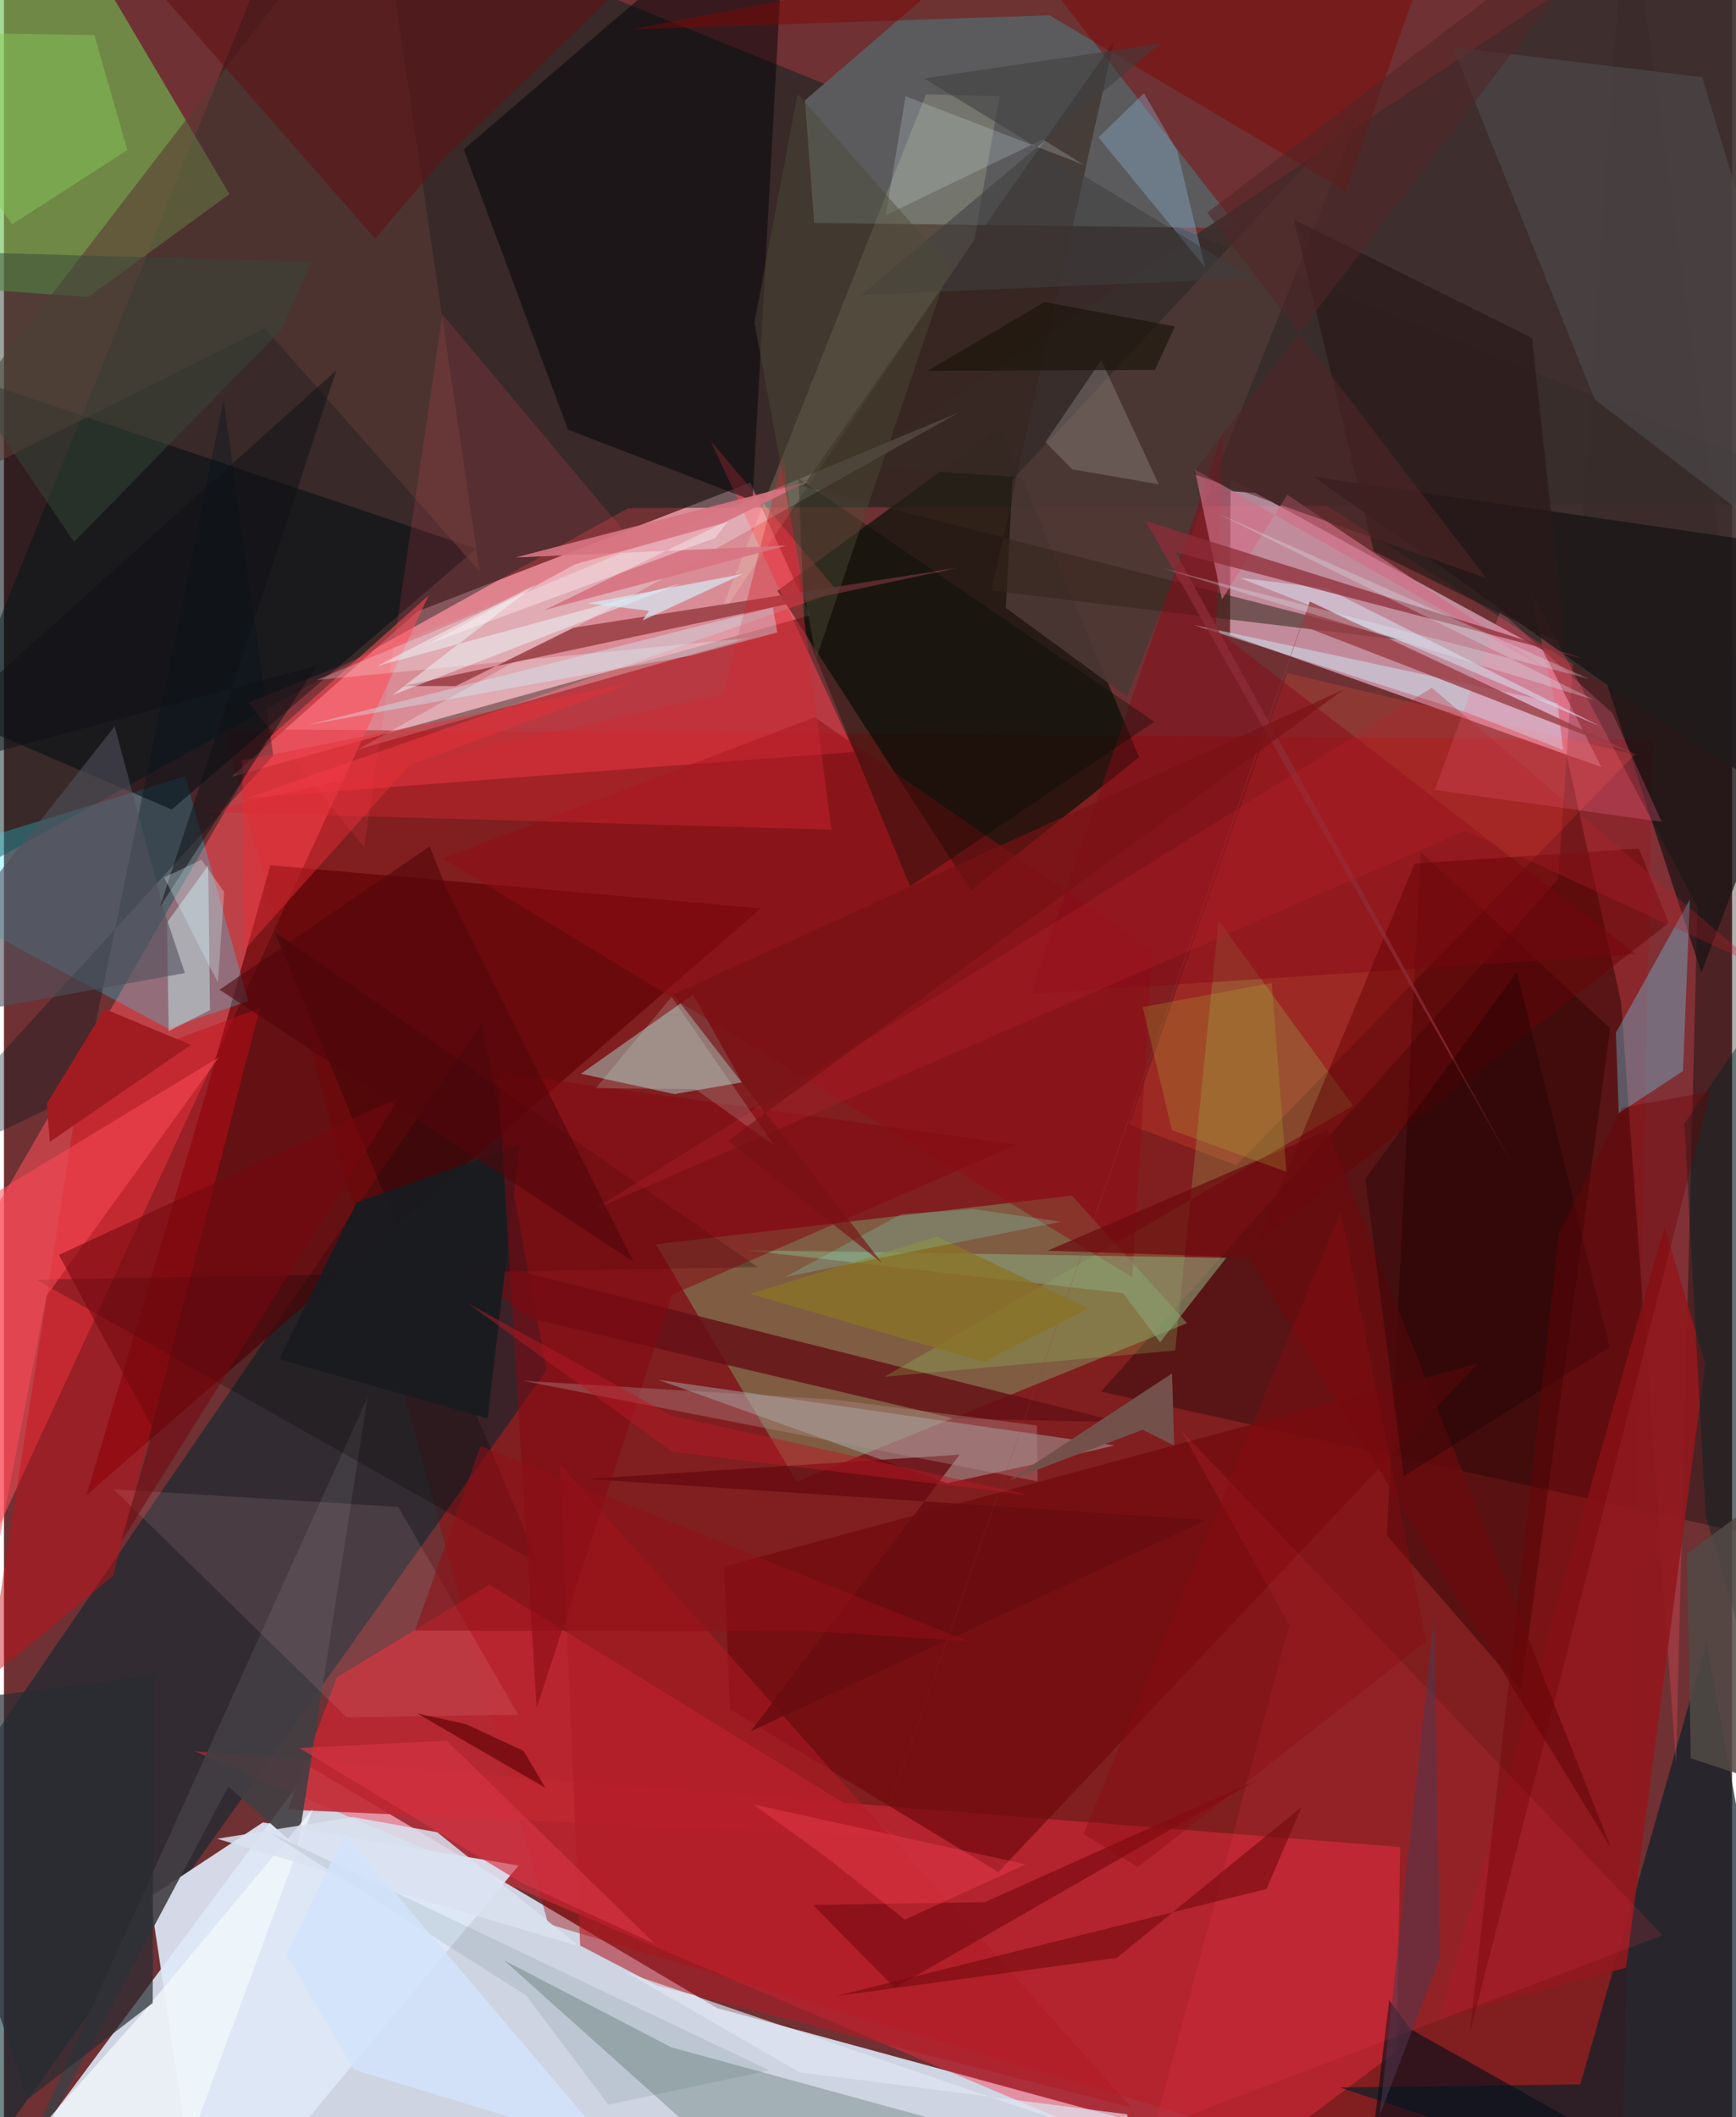 <svg xmlns="http://www.w3.org/2000/svg" width="228" height="278" viewBox="0 0 836 1024"><path fill="#6f3133" d="M0 0h836v1024H0z"/><path fill="#d5e0ef" fill-opacity=".933" d="M148.464 854.826L345.02 971.248l366.485 99.862L-23.34 1086z"/><path fill="#f3a3af" fill-opacity=".8" d="M110.212 375.675l89.777-79.923 161.113-62.34 28.882 64.177z"/><path fill="#9c0001" fill-opacity=".396" d="M782.028 1086l15.675-728.273-691.305-5.054L263.24 930.532z"/><path fill="#00221f" fill-opacity=".482" d="M302.055 245.721L-62 447.861 144.069-62 898 243.802z"/><path fill="#f1bdd7" fill-opacity=".639" d="M744.393 314.447l-151.028-82.632-.214 75.26 179.588 63.91z"/><path fill="#000105" fill-opacity=".314" d="M530.72 673.06L898 753.757 784.921-62l-32.98 487.112z"/><path fill="#00272f" fill-opacity=".553" d="M231.243 495.1L-14.352 853.532l-7.909 209.292 284.813-400.153z"/><path fill="#ff2e45" fill-opacity=".408" d="M673.753 992.129l-86.596 64.915L92.17 846.99l583.306 46.347z"/><path fill="#041007" fill-opacity=".659" d="M467.819 430.738l81.36-64.485-67.097-159.562-107.905 78.992z"/><path fill="#ff4e5a" fill-opacity=".553" d="M205.445 287.966L-62 867.42l12.594-204.22 175.99-304.88z"/><path fill="#809c66" fill-opacity=".498" d="M516.657 578.272l55.693 61.693-188.872 76.61-68.119-114.765z"/><path fill="#6fc152" fill-opacity=".608" d="M40.903 143.67l68.173-49.784L17.003-62-62 136.306z"/><path fill="#dee9f8" fill-opacity=".91" d="M96.028 1086l152.927-183.688-123.694-20.862-54.596 35.992z"/><path fill="#5c5c5e" fill-opacity=".996" d="M597.275 110.37L484.318-34.854l-96.82 83.367 4.473 59.314z"/><path fill="#c02631" fill-opacity=".871" d="M234.829 766.424L433.28 888.629l-295.946-13.375 23.745-63.955z"/><path fill="#3a2e2d" fill-opacity=".906" d="M409.42 225.34L839.314-62 898 410.783 633.249 240.266z"/><path fill="#fe4150" fill-opacity=".506" d="M117.692 385.94l285.536-99.893-61.32-72.806 69.39 150.415z"/><path fill="#0b202a" fill-opacity=".698" d="M762.61 1008.156l61.08-213.887L876.625 1086l-230.431-76.386z"/><path fill="#610004" fill-opacity=".667" d="M128.845 418.478L98.366 526.612 39.97 723.09l326.15-283.768z"/><path fill="#1fe4fd" fill-opacity=".275" d="M79.178 497.407L-62 421.422l149.688-45.945 30.556 108.804z"/><path fill="#030e13" fill-opacity=".561" d="M228.464 265.437L81.162 391.508l-91.855-39.343L-62 167.296z"/><path fill="#aef1e6" fill-opacity=".427" d="M357.129 523.474l-23.808-42.378-54.198 38.23 45.234 9.856z"/><path fill="#ea4a5a" fill-opacity=".337" d="M782.328 484.697l26.582 368.42 10.36-414.391-80.885-153.207z"/><path fill="#00040a" fill-opacity=".494" d="M222.438 72.24l50.433 135.574 89.234 34.267L378.772-62z"/><path fill="#250000" fill-opacity=".427" d="M685.339 411.963l91.715 85.442-43.045 320.047-65.021-74.781z"/><path fill="#cb0c17" fill-opacity=".451" d="M123.791 487.604l-86.45 32.103L-8.164 812.42l61.052-50.279z"/><path fill="#aecacc" fill-opacity=".404" d="M316.525 667.376l139.717 49.99 41.547-9.06 39.521-9.194z"/><path fill="#151214" fill-opacity=".69" d="M898 268.943l-264.263-38.31 141.92 100.69 45.48 138.997z"/><path fill="#fb5338" fill-opacity=".224" d="M544.474 543.945l51.673 19.691 192.789-198.678-168.099-39.391z"/><path fill="#869899" fill-opacity=".592" d="M322.912 990.252l-81.086-42.184L395.853 1086l131.25-39.923z"/><path fill="#433e42" fill-opacity=".906" d="M175.915 675.746L-9.476 1086l118.005-221.864 33.524 29.29z"/><path fill="#70090e" fill-opacity=".698" d="M348.395 757.718l364.677-98.241-232.049 245.992-129.819-78.72z"/><path fill="#67dffd" fill-opacity=".333" d="M815.591 435.083l-35.796 64.484 1.412 38.878 31.058-20.412z"/><path fill="#f1fafe" fill-opacity=".286" d="M171.172 362.514l189.517-53.993-209.472 20.403 310.516-129.319z"/><path fill="#641016" fill-opacity=".831" d="M254.28 637.596l-40.923-31.852 326.69 82.161-80.656-1.88z"/><path fill="#5b3b36" fill-opacity=".588" d="M230.144 276.474L180.33-62-62 253.053l188.179-94.277z"/><path fill="#fafec1" fill-opacity=".161" d="M344.83 300.699l101.238-255.08 35.576.952-12.267 69.454z"/><path fill="#99e766" fill-opacity=".204" d="M425.945 665.889l226.722-131.065-65.114-89.622-20.921 207.979z"/><path fill="#4c3835" fill-opacity=".898" d="M487.911 232.103L657.91 49.588 543.28 336.894l-58.6-42.854z"/><path fill-opacity=".235" d="M364.688 612.863l-233.67-162.045L258.49 756.12 15.564 618.933z"/><path fill="#4f4b4c" fill-opacity=".604" d="M898 292.045l-76.418-254.72-120.69-14.563 68.69 170.456z"/><path fill="#36261d" fill-opacity=".549" d="M477.64 285.723l59.326-265.676L386.59 235.19l291.615 74.668z"/><path fill="#820503" fill-opacity=".467" d="M505.819 7.422l-202.02 6.74L702.985-62 649.06 92.354z"/><path fill="#b01c26" fill-opacity=".569" d="M315.73 960.287l-36.957-19.282-9.825-232.727 276.223 310.946z"/><path fill="#90181e" fill-opacity=".914" d="M803.345 593.424l-108.9 382.63 90.24-24.388 38.334-292.063z"/><path fill="#05101a" fill-opacity=".62" d="M866.71 1086H655.83l14.328-118.579 10.292 14.007z"/><path fill="#ffc3d0" fill-opacity=".114" d="M165.813 830.653l82.934-1.335-57.979-100.483-137.723-8.52z"/><path fill="#9a3e45" fill-opacity=".871" d="M275.535 303.587l185.112-28.822-267.77 57.049 25.707.012z"/><path fill="#910d14" fill-opacity=".498" d="M212.318 415.15l179.936-68.188 163.268 112.849-9.72 157.916z"/><path fill="#880917" fill-opacity=".478" d="M496.687 480.785l93.019-271.742-3.469 95.425 203.488 157.077z"/><path fill="#8aa47a" fill-opacity=".596" d="M559.306 649.218l-17.997-23.757-182.332-20.79 232.343 3.684z"/><path fill="#d0edfc" fill-opacity=".478" d="M754.172 362.674l-2.515-22.511-176.087-37.9 131.142 41.959z"/><path fill="#611013" fill-opacity=".545" d="M30.586-54.77l280.76 36.511-99.59 95.931-32.153 37.83z"/><path fill="#020e05" fill-opacity=".349" d="M556.505 349.06L384.37 231.38l3.07 73.657 50.904 123.67z"/><path fill="#bbd0d4" fill-opacity=".624" d="M79.678 498.684l-.83-52.438 19.965-27.692.857 70.031z"/><path fill="#f83855" fill-opacity=".149" d="M569.36 691.739l232.953 244.286-245.93 93.477 65.415-243.563z"/><path fill="#d02831" fill-opacity=".412" d="M376.996 220.668l-28.931 114.958-251.712 56.968 303.903 8.683z"/><path fill="#02121b" fill-opacity=".333" d="M130.292 365.51L-62 576.27l99.484-47.838L106.27 193.57z"/><path fill="#f4fafc" fill-opacity=".706" d="M149.32 874.969L71.58 1086H-32.877L66.47 974.293z"/><path fill="#1a1b1f" fill-opacity=".973" d="M170.61 581.565l78.973-27.996-15.64 132.38-100.874-28.556z"/><path fill="#cf7087" fill-opacity=".667" d="M589.219 289.982l-13.136-62.923 172.883 98.13-128.146-85.92z"/><path fill="#820e15" fill-opacity=".765" d="M391.394 921.365l83.137-1.376 131.836-59.182-175.41 100.684z"/><path fill="#ff4d5e" fill-opacity=".153" d="M306.262 264.356l-187.92 75.481 55.91 69.962 37.854-257.8z"/><path fill="#ff4b57" fill-opacity=".533" d="M20.595 626.792l83.397-115.427-133.96 81.366 19.08 196.163z"/><path fill="#cdf4ff" fill-opacity=".365" d="M147.334 350.534l184.77-33.403 42.01-11.243-2.108-12.165z"/><path fill="#ff6f96" fill-opacity=".251" d="M802.002 397.52l-23.857-52.545-54.24-49.352-31.75 86.446z"/><path fill="#840911" fill-opacity=".529" d="M257.68 826.06l65.435-199.822 166.895-72.664-251.072-34.831z"/><path fill="#8aaecc" fill-opacity=".388" d="M529.52 66.441l21.992-21.328L567.62 73l13.416 56.248z"/><path fill="#d5d9e7" fill-opacity=".596" d="M678.348 311.073l-80.812-31.667 42.096 5.131 133.053 66.95z"/><path fill="#680b10" fill-opacity=".82" d="M462.341 703.548l-180.35 11.774 299.499 19.906L361.286 837.32z"/><path fill="#660305" fill-opacity=".486" d="M682.465 417.675l108.414-7.238 14.48 35.977L606.15 601.15z"/><path fill="#2a1a1a" fill-opacity=".718" d="M755.492 312.393l-92.848-45.794-38.533-160.4 115.128 57.31z"/><path fill="#b5b4aa" fill-opacity=".271" d="M530.833 174.207l27.778 60.025-41.837-7.255-12.94-13.168z"/><path fill="#8e2c38" fill-opacity=".737" d="M566.703 267.056l197.82 51.64-212.127-66.619L729.47 562.768z"/><path fill="#b28f90" fill-opacity=".365" d="M499.693 689.442l-98.174-12.488-150.565-9.13 249.114 48.645z"/><path fill="#993c43" fill-opacity=".792" d="M790.581 365.533L627.509 302.39l-245.391 703.286 249.614-714.753z"/><path fill="#dae2f1" fill-opacity=".843" d="M278.476 941.399L103.12 889.332l65.593-10.498 40.873 7.344z"/><path fill="#384839" fill-opacity=".498" d="M-62 120.725l210.648 5.932-14.43 32.834L33.916 262.117z"/><path fill="#012323" fill-opacity=".431" d="M873.369 904.122L898 418.982 812.943 543.43l10.3 189.514z"/><path fill="#deeff4" fill-opacity=".208" d="M502.548 67.413l-75.97 36.704 9.595-57.56 86.273 33.185z"/><path fill="#a11c21" d="M90.463 505.36l-68.296 46.933-1.445-18.52 28.002-45.776z"/><path fill="#292c33" fill-opacity=".698" d="M11.76 1015.057l-65.216-188.705L72.38 810.246l-.415 158.556z"/><path fill="#8a7427" fill-opacity=".788" d="M524.52 632.842l-50.653 25.86-112.87-32.925 90.439-27.662z"/><path fill="#50505c" fill-opacity=".588" d="M77.467 440.688l-23.885-89.433L-62 497.866l149.535-27.231z"/><path fill="#ea2e37" fill-opacity=".459" d="M116.356 459.398l-1.03-91.601 188.356-37.398-107.365 39.6z"/><path fill="#6c0a0f" fill-opacity=".718" d="M640.321 546.597l137.025 346.965-175.173-285.404-97.3-3.243z"/><path fill="#86c957" fill-opacity=".475" d="M43.724 16.953L59.706 72.56 3.97 108.489-62 15.281z"/><path fill="#170000" fill-opacity=".322" d="M731.953 470.127l-73.41 100.015 18.632 143.863 99.665-62.426z"/><path fill="#b71926" fill-opacity=".494" d="M495.749 723.075l-172.76-38.386-98.673-54.41 99.081 71.935z"/><path fill="#d77482" fill-opacity=".91" d="M261.524 295.052l127.718-62.217-141.797 36.798 131.139-5.765z"/><path fill="#73080f" fill-opacity=".565" d="M26.576 606.971l45.713 84.372-15.814 54.7 135.1-215.548z"/><path fill="#750b10" fill-opacity=".624" d="M610.782 913.597L402.31 965.469l136.094-18.536 89.412-73.022z"/><path fill="#ecf9fc" fill-opacity=".486" d="M327.746 282.195L180.498 322.15l76.85-39.516-69.468 53.586z"/><path fill="#dbf5fe" fill-opacity=".278" d="M769.44 338.58l-208.81-63.749 206.153 53.503-180.09-80.205z"/><path fill="#6f0003" fill-opacity=".365" d="M825.476 527.818l-42.768 8.023-30.466 60.601-43.084 386.832z"/><path fill="#ba212c" fill-opacity=".294" d="M706.874 401.882l141.557 65.303-157.658-134.54-405.398 252.35z"/><path fill="#3f3e41" fill-opacity=".565" d="M414.708 142.756l144.66-121.671-114.272 16.84 158.783 96.62z"/><path fill="#522528" fill-opacity=".569" d="M582.105 102.869L792.556-57.375l-217.51 286.493L717.01 279.61z"/><path fill="#74514c" fill-opacity=".996" d="M486.37 715.94l78.7-51.635 1.066 34.874-15.216-7.639z"/><path fill="#514a46" fill-opacity=".851" d="M888.926 696.092L898 877.313l-81.955-26.875-1.814-98.975z"/><path fill="#82f6e5" fill-opacity=".204" d="M434.206 587.211l-56.29 30.428L511.4 590.92l-42.699-6.161z"/><path fill="#901017" fill-opacity=".549" d="M198.811 788.639l31.761-89.328 235.857 94.523-76.153-4.91z"/><path fill="#4f384e" fill-opacity=".525" d="M661.236 1062.572l30.713-281.437 2.794 165.598L641.46 1086z"/><path fill="#b3b932" fill-opacity=".227" d="M613.315 475.482l7.067 91.257-55.378-20.125-14.133-59.571z"/><path fill="#dffdf5" fill-opacity=".169" d="M372.565 553.943l-38.166-27.216-48.121-.398 36.648-44.165z"/><path fill="#52050a" fill-opacity=".604" d="M104.313 478.695L304.508 610.24 214.4 430.64l-8.465-21.224z"/><path fill="#e0e5f2" fill-opacity=".675" d="M543.412 1022.63l-158.524-20.338-83.561-48.215 243.756 83.376z"/><path fill="#fff7fa" fill-opacity=".384" d="M276.45 272.86l-71.235 38.657 138.826-51.335 6.106-7.73z"/><path fill="#d4f0fc" fill-opacity=".659" d="M312.077 295.417l-29.588-3.615 75.052-14.254-48.648 22.564z"/><path fill="#580003" fill-opacity=".612" d="M251.38 846.852l10.554 17.879-62.085-36.034 23.712 5.235z"/><path fill="#111316" fill-opacity=".518" d="M-62 379.377l213.36-57.48-75.94 116.737 85.353-259.54z"/><path fill="#771115" fill-opacity=".655" d="M350.112 551.748l297.98-218.236-324.27 147.373L424.83 610.914z"/><path fill="#4d4b36" fill-opacity=".451" d="M383.906 45.346l73.41 83.49-64.324 189.451-29.925-162.177z"/><path fill="#d7eff5" fill-opacity=".31" d="M95.561 415.826l-18.078 8.555 26.038 50.857 3.02-43.805z"/><path fill="#1a1409" fill-opacity=".631" d="M556.776 178.947l9.75-21.081-63.181-11.816-56.48 33.31z"/><path fill="#0f4134" fill-opacity=".09" d="M292.413 1017.956l-39.769-52.812-124.175-78.847 241.76 115.036z"/><path fill="#d63444" fill-opacity=".655" d="M214.218 841.932l100.853 98.325-64.377-29.505-107.875-65.346z"/><path fill="#fd4556" fill-opacity=".333" d="M396.844 897.526l39.007 30.915 58.417-26.734-131.834-29.002z"/><path fill="#d2e3fb" fill-opacity=".835" d="M136.72 945.41l32.717 55.693 124.48 37.723-128.916-151.82z"/><path fill="#8a0c11" fill-opacity=".392" d="M548.583 903.054l-26.374-16.058 124.424-301.148 41.456 208.01z"/></svg>